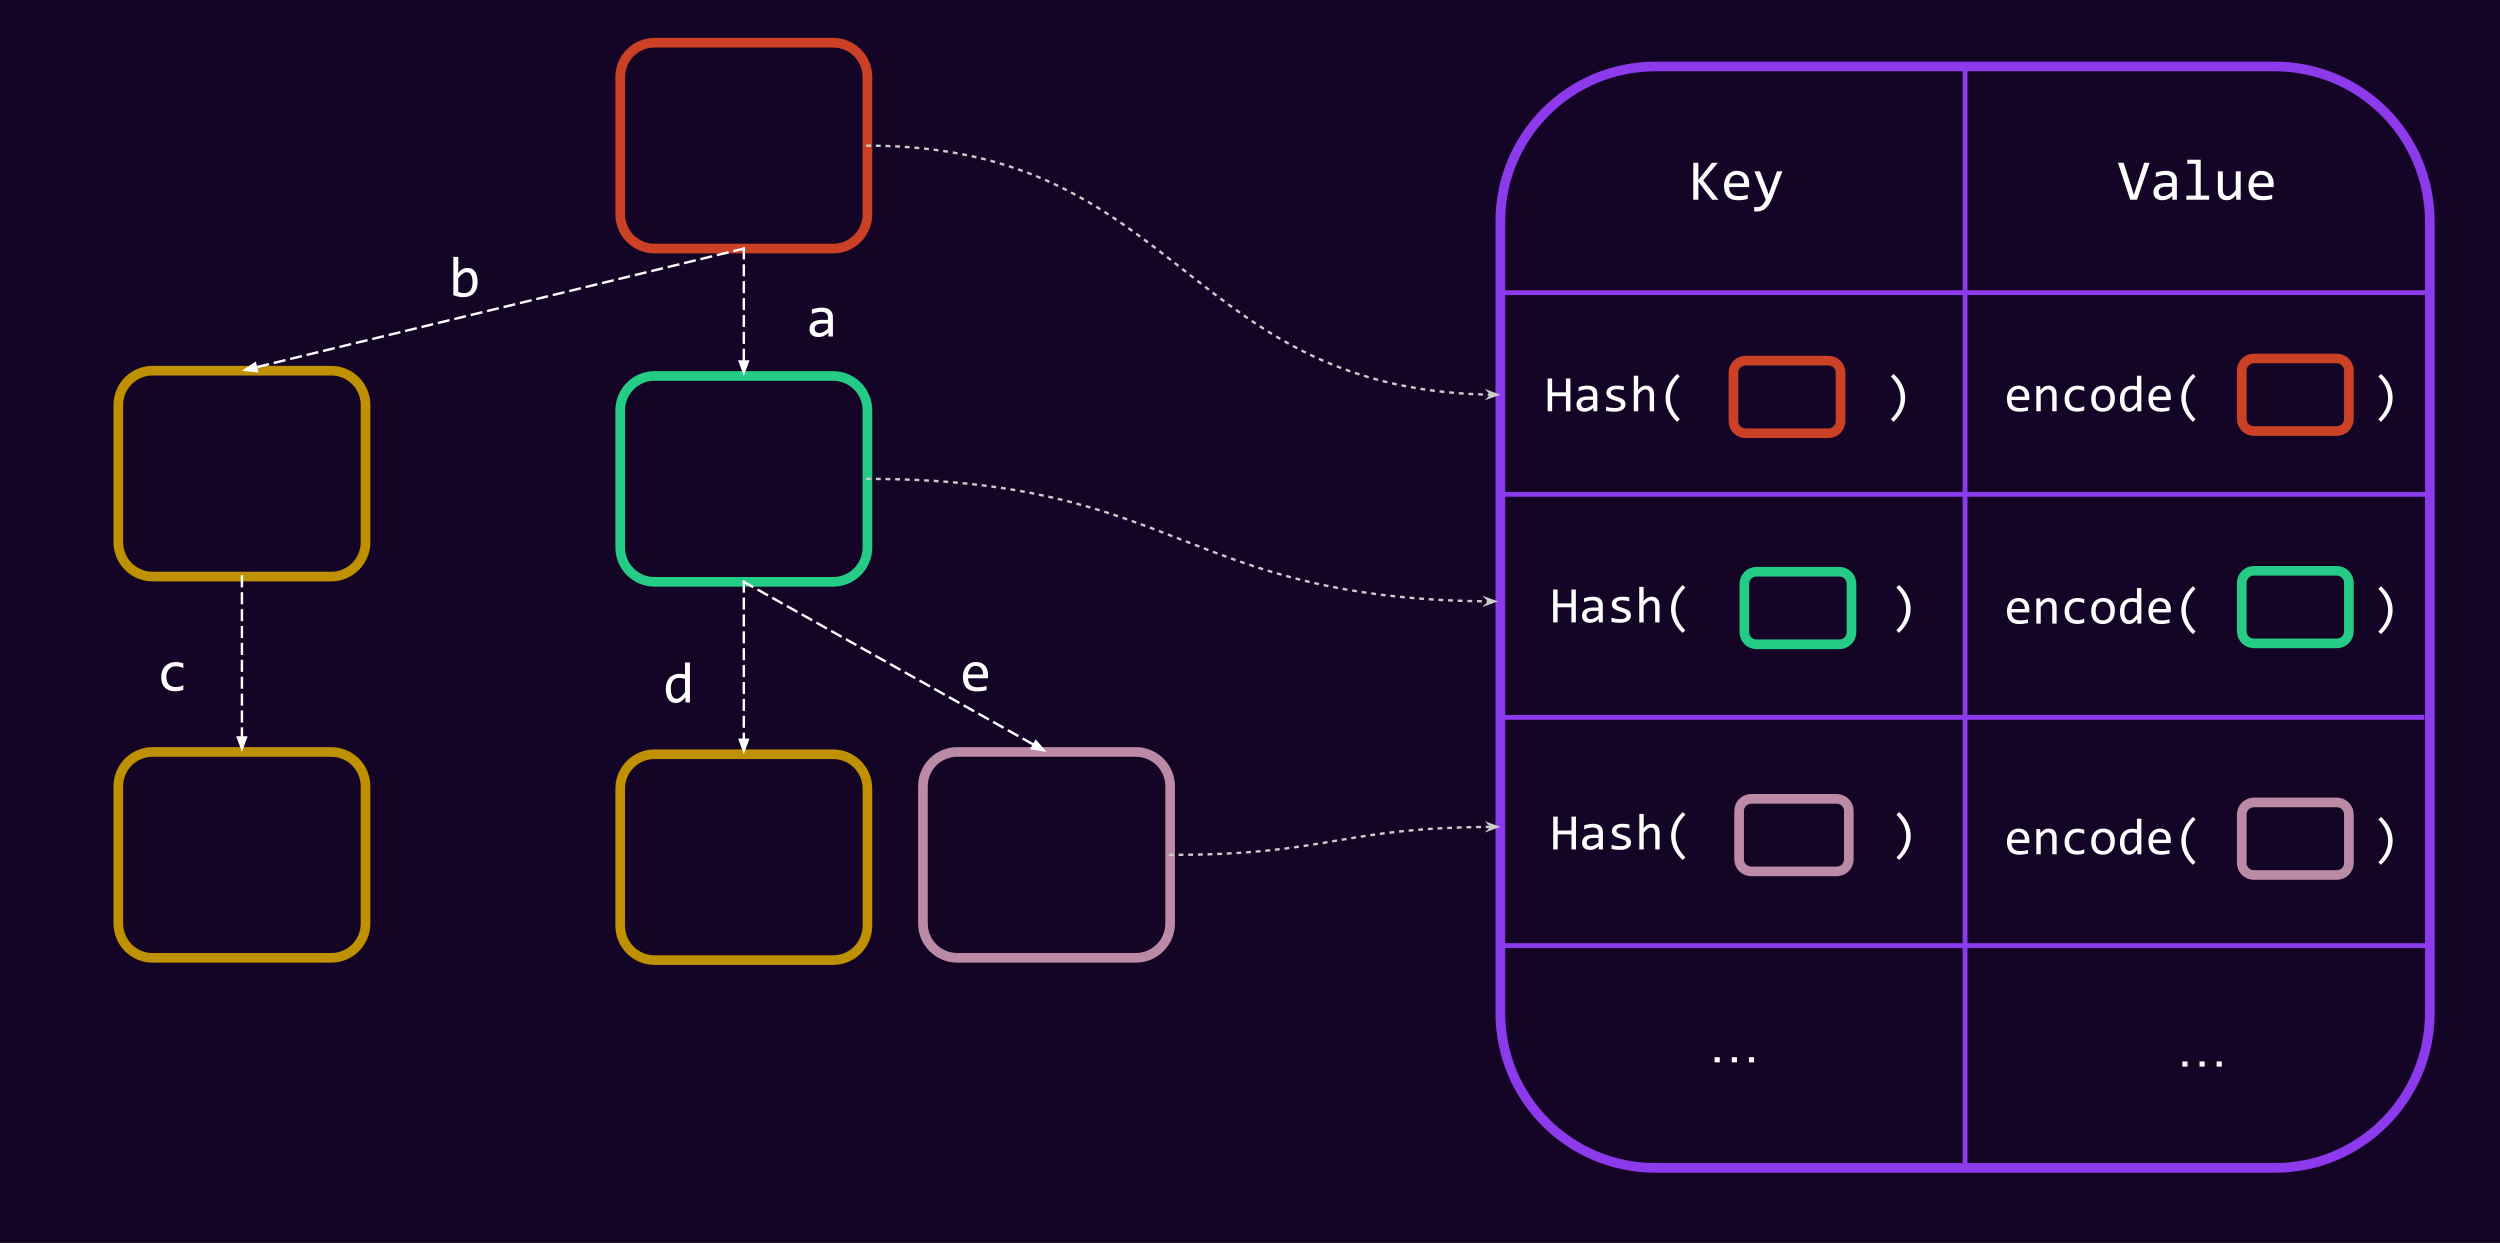 <svg version="1.1" viewBox="0.0 0.0 1036.108 515.066" fill="none" stroke="none" stroke-linecap="square" stroke-miterlimit="10" xmlns:xlink="http://www.w3.org/1999/xlink" xmlns="http://www.w3.org/2000/svg"><rect x="0.0" y="0.0" width="1036.108" height="515.066" fill="#333333" stroke="none"/><clipPath id="p.0"><path d="m0 0l1036.108 0l0 515.066l-1036.108 0l0 -515.066z" clip-rule="nonzero"/></clipPath><g clip-path="url(#p.0)"><path fill="#140526" d="m0 0l1036.108 0l0 515.066l-1036.108 0z" fill-rule="evenodd"/><path fill="#000000" fill-opacity="0.0" d="m621.808 91.75l0 0c0 -35.457 28.744 -64.201 64.201 -64.201l256.797 0l0 0c17.027 0 33.357 6.764 45.397 18.804c12.04 12.04 18.804 28.37 18.804 45.397l0 328.07c0 35.457 -28.744 64.201 -64.201 64.201l-256.797 0c-35.457 0 -64.201 -28.744 -64.201 -64.201z" fill-rule="evenodd"/><path stroke="#8d3aed" stroke-width="4.0" stroke-linejoin="round" stroke-linecap="butt" d="m621.808 91.75l0 0c0 -35.457 28.744 -64.201 64.201 -64.201l256.797 0l0 0c17.027 0 33.357 6.764 45.397 18.804c12.04 12.04 18.804 28.37 18.804 45.397l0 328.07c0 35.457 -28.744 64.201 -64.201 64.201l-256.797 0c-35.457 0 -64.201 -28.744 -64.201 -64.201z" fill-rule="evenodd"/><path fill="#000000" fill-opacity="0.0" d="m623.724 121.289l381.946 0" fill-rule="evenodd"/><path stroke="#8d3aed" stroke-width="2.0" stroke-linejoin="round" stroke-linecap="butt" d="m623.724 121.289l381.946 0" fill-rule="evenodd"/><path fill="#000000" fill-opacity="0.0" d="m623.724 204.871l381.946 0" fill-rule="evenodd"/><path stroke="#8d3aed" stroke-width="2.0" stroke-linejoin="round" stroke-linecap="butt" d="m623.724 204.871l381.946 0" fill-rule="evenodd"/><path fill="#000000" fill-opacity="0.0" d="m621.808 297.31l381.947 0" fill-rule="evenodd"/><path stroke="#8d3aed" stroke-width="2.0" stroke-linejoin="round" stroke-linecap="butt" d="m621.808 297.31l381.947 0" fill-rule="evenodd"/><path fill="#000000" fill-opacity="0.0" d="m623.724 391.911l381.946 0" fill-rule="evenodd"/><path stroke="#8d3aed" stroke-width="2.0" stroke-linejoin="round" stroke-linecap="butt" d="m623.724 391.911l381.946 0" fill-rule="evenodd"/><path fill="#000000" fill-opacity="0.0" d="m814.407 27.549l0 456.472" fill-rule="evenodd"/><path stroke="#8d3aed" stroke-width="2.0" stroke-linejoin="round" stroke-linecap="butt" d="m814.407 27.549l0 456.472" fill-rule="evenodd"/><path fill="#000000" fill-opacity="0.0" d="m625.06 50.73l189.347 0l0 48.472l-189.347 0z" fill-rule="evenodd"/><path fill="#ffffff" d="m712.206 82.77l-2.625 0l-5.719 -7.516l0 7.516l-2.094 0l0 -15.312l2.094 0l0 7.109l5.609 -7.109l2.469 0l-6.047 7.266l6.312 8.047zm12.742 -6.5q0 0.422 -0.016 0.719q0 0.297 -0.031 0.547l-8.266 0q0 1.812 1.0 2.781q1.016 0.969 2.922 0.969q0.516 0 1.031 -0.047q0.516 -0.047 0.984 -0.109q0.484 -0.078 0.922 -0.156q0.453 -0.094 0.828 -0.203l0 1.688q-0.844 0.234 -1.891 0.375q-1.047 0.156 -2.172 0.156q-1.516 0 -2.609 -0.406q-1.078 -0.422 -1.781 -1.203q-0.688 -0.781 -1.031 -1.906q-0.328 -1.141 -0.328 -2.562q0 -1.25 0.359 -2.344q0.359 -1.109 1.031 -1.953q0.688 -0.844 1.688 -1.328q1.0 -0.5 2.266 -0.5q1.234 0 2.172 0.391q0.953 0.391 1.594 1.109q0.656 0.703 0.984 1.719q0.344 1.0 0.344 2.266zm-2.125 -0.297q0.047 -0.781 -0.141 -1.438q-0.188 -0.656 -0.594 -1.125q-0.391 -0.469 -0.984 -0.719q-0.578 -0.266 -1.344 -0.266q-0.672 0 -1.219 0.266q-0.547 0.25 -0.953 0.719q-0.391 0.469 -0.641 1.125q-0.25 0.656 -0.312 1.438l6.188 0zm15.852 -4.969l-4.016 10.516q-0.609 1.609 -1.281 2.766q-0.656 1.172 -1.453 1.906q-0.781 0.75 -1.719 1.094q-0.938 0.359 -2.094 0.359q-0.297 0 -0.547 -0.016q-0.25 0 -0.547 -0.031l0 -1.844q0.266 0.031 0.562 0.062q0.312 0.031 0.656 0.031q0.562 0 1.047 -0.172q0.484 -0.156 0.906 -0.531q0.438 -0.375 0.828 -0.969q0.406 -0.578 0.781 -1.406l-4.688 -11.766l2.312 0l2.984 7.781l0.594 1.828l0.672 -1.875l2.766 -7.734l2.234 0z" fill-rule="nonzero"/><path fill="#000000" fill-opacity="0.0" d="m814.407 50.73l192.6 0l0 48.472l-192.6 0z" fill-rule="evenodd"/><path fill="#ffffff" d="m890.875 67.457l-5.203 15.312l-2.812 0l-5.094 -15.312l2.359 0l3.297 10.312l0.938 3.031l0.969 -3.031l3.312 -10.312l2.234 0zm9.477 15.312l-0.047 -1.578q-0.969 0.938 -1.953 1.375q-0.984 0.422 -2.078 0.422q-1.016 0 -1.734 -0.266q-0.703 -0.266 -1.172 -0.703q-0.453 -0.453 -0.672 -1.062q-0.219 -0.609 -0.219 -1.328q0 -1.766 1.312 -2.766q1.328 -1.016 3.906 -1.016l2.438 0l0 -1.031q0 -1.031 -0.672 -1.656q-0.672 -0.641 -2.047 -0.641q-0.984 0 -1.953 0.234q-0.969 0.219 -2.0 0.625l0 -1.844q0.391 -0.141 0.859 -0.266q0.469 -0.141 1.0 -0.234q0.531 -0.109 1.094 -0.172q0.578 -0.078 1.172 -0.078q1.062 0 1.922 0.234q0.859 0.234 1.438 0.719q0.594 0.484 0.906 1.219q0.328 0.719 0.328 1.703l0 8.109l-1.828 0zm-0.219 -5.359l-2.594 0q-0.766 0 -1.312 0.156q-0.547 0.156 -0.906 0.438q-0.344 0.281 -0.516 0.672q-0.172 0.391 -0.172 0.875q0 0.344 0.094 0.656q0.109 0.312 0.344 0.562q0.234 0.234 0.609 0.375q0.375 0.141 0.922 0.141q0.703 0 1.609 -0.422q0.906 -0.438 1.922 -1.359l0 -2.094zm9.867 -9.531l-3.484 0l0 -1.672l5.547 0l0 14.859l3.5 0l0 1.703l-9.438 0l0 -1.703l3.875 0l0 -13.188zm18.633 14.891l-1.828 0l-0.062 -1.906q-0.531 0.609 -1.016 1.016q-0.469 0.406 -0.938 0.656q-0.469 0.25 -0.938 0.344q-0.469 0.109 -1.0 0.109q-1.812 0 -2.75 -1.062q-0.922 -1.078 -0.922 -3.234l0 -7.688l2.047 0l0 7.516q0 2.719 2.031 2.719q0.375 0 0.734 -0.109q0.359 -0.125 0.75 -0.391q0.391 -0.281 0.844 -0.75q0.453 -0.469 1.016 -1.188l0 -7.797l2.031 0l0 11.766zm13.68 -6.5q0 0.422 -0.016 0.719q0 0.297 -0.031 0.547l-8.266 0q0 1.812 1.0 2.781q1.016 0.969 2.922 0.969q0.516 0 1.031 -0.047q0.516 -0.047 0.984 -0.109q0.484 -0.078 0.922 -0.156q0.453 -0.094 0.828 -0.203l0 1.688q-0.844 0.234 -1.891 0.375q-1.047 0.156 -2.172 0.156q-1.516 0 -2.609 -0.406q-1.078 -0.422 -1.781 -1.203q-0.688 -0.781 -1.031 -1.906q-0.328 -1.141 -0.328 -2.562q0 -1.25 0.359 -2.344q0.359 -1.109 1.031 -1.953q0.688 -0.844 1.688 -1.328q1.0 -0.5 2.266 -0.5q1.234 0 2.172 0.391q0.953 0.391 1.594 1.109q0.656 0.703 0.984 1.719q0.344 1.0 0.344 2.266zm-2.125 -0.297q0.047 -0.781 -0.141 -1.438q-0.188 -0.656 -0.594 -1.125q-0.391 -0.469 -0.984 -0.719q-0.578 -0.266 -1.344 -0.266q-0.672 0 -1.219 0.266q-0.547 0.25 -0.953 0.719q-0.391 0.469 -0.641 1.125q-0.25 0.656 -0.312 1.438l6.188 0z" fill-rule="nonzero"/><path fill="#000000" fill-opacity="0.0" d="m625.06 226.856l189.347 0l0 54.929l-189.347 0z" fill-rule="evenodd"/><path fill="#000000" fill-opacity="0.0" d="m49.035 167.844l0 0c0 -7.854 6.367 -14.221 14.221 -14.221l74.015 0c3.772 0 7.389 1.498 10.056 4.165c2.667 2.667 4.165 6.284 4.165 10.056l0 56.881c0 7.854 -6.367 14.221 -14.221 14.221l-74.015 0c-7.854 0 -14.221 -6.367 -14.221 -14.221z" fill-rule="evenodd"/><path stroke="#bf9000" stroke-width="4.0" stroke-linejoin="round" stroke-linecap="butt" d="m49.035 167.844l0 0c0 -7.854 6.367 -14.221 14.221 -14.221l74.015 0c3.772 0 7.389 1.498 10.056 4.165c2.667 2.667 4.165 6.284 4.165 10.056l0 56.881c0 7.854 -6.367 14.221 -14.221 14.221l-74.015 0c-7.854 0 -14.221 -6.367 -14.221 -14.221z" fill-rule="evenodd"/><path fill="#000000" fill-opacity="0.0" d="m257.044 170.037l0 0c0 -7.854 6.367 -14.221 14.221 -14.221l74.015 0c3.772 0 7.389 1.498 10.056 4.165c2.667 2.667 4.165 6.284 4.165 10.056l0 56.881c0 7.854 -6.367 14.221 -14.221 14.221l-74.015 0c-7.854 0 -14.221 -6.367 -14.221 -14.221z" fill-rule="evenodd"/><path stroke="#24cc85" stroke-width="4.0" stroke-linejoin="round" stroke-linecap="butt" d="m257.044 170.037l0 0c0 -7.854 6.367 -14.221 14.221 -14.221l74.015 0c3.772 0 7.389 1.498 10.056 4.165c2.667 2.667 4.165 6.284 4.165 10.056l0 56.881c0 7.854 -6.367 14.221 -14.221 14.221l-74.015 0c-7.854 0 -14.221 -6.367 -14.221 -14.221z" fill-rule="evenodd"/><path fill="#000000" fill-opacity="0.0" d="m257.045 31.922l0 0c0 -7.854 6.367 -14.221 14.221 -14.221l74.015 0c3.772 0 7.389 1.498 10.056 4.165c2.667 2.667 4.165 6.284 4.165 10.056l0 56.881c0 7.854 -6.367 14.221 -14.221 14.221l-74.015 0c-7.854 0 -14.221 -6.367 -14.221 -14.221z" fill-rule="evenodd"/><path stroke="#cc4125" stroke-width="4.0" stroke-linejoin="round" stroke-linecap="butt" d="m257.045 31.922l0 0c0 -7.854 6.367 -14.221 14.221 -14.221l74.015 0c3.772 0 7.389 1.498 10.056 4.165c2.667 2.667 4.165 6.284 4.165 10.056l0 56.881c0 7.854 -6.367 14.221 -14.221 14.221l-74.015 0c-7.854 0 -14.221 -6.367 -14.221 -14.221z" fill-rule="evenodd"/><path fill="#000000" fill-opacity="0.0" d="m257.044 326.806l0 0c0 -7.854 6.367 -14.221 14.221 -14.221l74.015 0c3.772 0 7.389 1.498 10.056 4.165c2.667 2.667 4.165 6.284 4.165 10.056l0 56.881c0 7.854 -6.367 14.221 -14.221 14.221l-74.015 0c-7.854 0 -14.221 -6.367 -14.221 -14.221z" fill-rule="evenodd"/><path stroke="#bf9000" stroke-width="4.0" stroke-linejoin="round" stroke-linecap="butt" d="m257.044 326.806l0 0c0 -7.854 6.367 -14.221 14.221 -14.221l74.015 0c3.772 0 7.389 1.498 10.056 4.165c2.667 2.667 4.165 6.284 4.165 10.056l0 56.881c0 7.854 -6.367 14.221 -14.221 14.221l-74.015 0c-7.854 0 -14.221 -6.367 -14.221 -14.221z" fill-rule="evenodd"/><path fill="#000000" fill-opacity="0.0" d="m308.274 103.024l-208.0 50.614" fill-rule="evenodd"/><path stroke="#ffffff" stroke-width="1.0" stroke-linejoin="round" stroke-linecap="butt" stroke-dasharray="4.0,3.0" d="m308.274 103.024l-202.17 49.196" fill-rule="evenodd"/><path fill="#ffffff" stroke="#ffffff" stroke-width="1.0" stroke-linecap="butt" d="m105.713 150.614l-4.019 2.678l4.8 0.532z" fill-rule="evenodd"/><path fill="#000000" fill-opacity="0.0" d="m308.274 103.024l0 52.787" fill-rule="evenodd"/><path stroke="#ffffff" stroke-width="1.0" stroke-linejoin="round" stroke-linecap="butt" stroke-dasharray="4.0,3.0" d="m308.274 103.024l0 46.787" fill-rule="evenodd"/><path fill="#ffffff" stroke="#ffffff" stroke-width="1.0" stroke-linecap="butt" d="m306.622 149.811l1.652 4.538l1.652 -4.538z" fill-rule="evenodd"/><path fill="#000000" fill-opacity="0.0" d="m308.272 241.139l0 71.433" fill-rule="evenodd"/><path stroke="#ffffff" stroke-width="1.0" stroke-linejoin="round" stroke-linecap="butt" stroke-dasharray="4.0,3.0" d="m308.272 241.139l0 65.433" fill-rule="evenodd"/><path fill="#ffffff" stroke="#ffffff" stroke-width="1.0" stroke-linecap="butt" d="m306.62 306.572l1.652 4.538l1.652 -4.538z" fill-rule="evenodd"/><path fill="#000000" fill-opacity="0.0" d="m382.502 325.858l0 0c0 -7.854 6.367 -14.221 14.221 -14.221l74.015 0c3.772 0 7.389 1.498 10.056 4.165c2.667 2.667 4.165 6.284 4.165 10.056l0 56.881c0 7.854 -6.367 14.221 -14.221 14.221l-74.015 0c-7.854 0 -14.221 -6.367 -14.221 -14.221z" fill-rule="evenodd"/><path stroke="#bb8ba6" stroke-width="4.0" stroke-linejoin="round" stroke-linecap="butt" d="m382.502 325.858l0 0c0 -7.854 6.367 -14.221 14.221 -14.221l74.015 0c3.772 0 7.389 1.498 10.056 4.165c2.667 2.667 4.165 6.284 4.165 10.056l0 56.881c0 7.854 -6.367 14.221 -14.221 14.221l-74.015 0c-7.854 0 -14.221 -6.367 -14.221 -14.221z" fill-rule="evenodd"/><path fill="#000000" fill-opacity="0.0" d="m308.272 241.139l125.449 70.488" fill-rule="evenodd"/><path stroke="#ffffff" stroke-width="1.0" stroke-linejoin="round" stroke-linecap="butt" stroke-dasharray="4.0,3.0" d="m308.272 241.139l120.218 67.549" fill-rule="evenodd"/><path fill="#ffffff" stroke="#ffffff" stroke-width="1.0" stroke-linecap="butt" d="m427.681 310.128l4.765 0.783l-3.147 -3.663z" fill-rule="evenodd"/><path fill="#000000" fill-opacity="0.0" d="m121.045 90.977l143.118 0l0 48.472l-143.118 0z" fill-rule="evenodd"/><path fill="#ffffff" d="m197.944 116.923q0 1.469 -0.406 2.625q-0.406 1.141 -1.156 1.953q-0.734 0.797 -1.812 1.234q-1.062 0.422 -2.391 0.422q-1.047 0 -2.141 -0.203q-1.094 -0.203 -2.156 -0.625l0 -15.875l2.047 0l0 4.562l-0.094 2.172q0.875 -1.172 1.875 -1.656q1.0 -0.5 2.156 -0.5q1.0 0 1.766 0.422q0.766 0.422 1.281 1.203q0.516 0.766 0.766 1.844q0.266 1.078 0.266 2.422zm-2.094 0.094q0 -0.922 -0.141 -1.688q-0.125 -0.781 -0.422 -1.328q-0.297 -0.562 -0.75 -0.875q-0.453 -0.312 -1.094 -0.312q-0.375 0 -0.781 0.125q-0.391 0.125 -0.828 0.422q-0.422 0.281 -0.906 0.766q-0.469 0.469 -1.0 1.172l0 5.703q0.594 0.234 1.203 0.375q0.625 0.125 1.188 0.125q0.703 0 1.344 -0.219q0.641 -0.219 1.125 -0.734q0.484 -0.531 0.766 -1.391q0.297 -0.859 0.297 -2.141z" fill-rule="nonzero"/><path fill="#000000" fill-opacity="0.0" d="m298.548 107.446l83.937 0l0 48.472l-83.937 0z" fill-rule="evenodd"/><path fill="#ffffff" d="m343.357 139.486l-0.047 -1.578q-0.969 0.938 -1.953 1.375q-0.984 0.422 -2.078 0.422q-1.016 0 -1.734 -0.266q-0.703 -0.266 -1.172 -0.703q-0.453 -0.453 -0.672 -1.062q-0.219 -0.609 -0.219 -1.328q0 -1.766 1.312 -2.766q1.328 -1.016 3.906 -1.016l2.438 0l0 -1.031q0 -1.031 -0.672 -1.656q-0.672 -0.641 -2.047 -0.641q-0.984 0 -1.953 0.234q-0.969 0.219 -2.0 0.625l0 -1.844q0.391 -0.141 0.859 -0.266q0.469 -0.141 1.0 -0.234q0.531 -0.109 1.094 -0.172q0.578 -0.078 1.172 -0.078q1.062 0 1.922 0.234q0.859 0.234 1.438 0.719q0.594 0.484 0.906 1.219q0.328 0.719 0.328 1.703l0 8.109l-1.828 0zm-0.219 -5.359l-2.594 0q-0.766 0 -1.312 0.156q-0.547 0.156 -0.906 0.438q-0.344 0.281 -0.516 0.672q-0.172 0.391 -0.172 0.875q0 0.344 0.094 0.656q0.109 0.312 0.344 0.562q0.234 0.234 0.609 0.375q0.375 0.141 0.922 0.141q0.703 0 1.609 -0.422q0.906 -0.438 1.922 -1.359l0 -2.094z" fill-rule="nonzero"/><path fill="#000000" fill-opacity="0.0" d="m49.035 325.87l0 0c0 -7.854 6.367 -14.221 14.221 -14.221l74.015 0c3.772 0 7.389 1.498 10.056 4.165c2.667 2.667 4.165 6.284 4.165 10.056l0 56.881c0 7.854 -6.367 14.221 -14.221 14.221l-74.015 0c-7.854 0 -14.221 -6.367 -14.221 -14.221z" fill-rule="evenodd"/><path stroke="#bf9000" stroke-width="4.0" stroke-linejoin="round" stroke-linecap="butt" d="m49.035 325.87l0 0c0 -7.854 6.367 -14.221 14.221 -14.221l74.015 0c3.772 0 7.389 1.498 10.056 4.165c2.667 2.667 4.165 6.284 4.165 10.056l0 56.881c0 7.854 -6.367 14.221 -14.221 14.221l-74.015 0c-7.854 0 -14.221 -6.367 -14.221 -14.221z" fill-rule="evenodd"/><path fill="#000000" fill-opacity="0.0" d="m100.263 238.946l0 72.693" fill-rule="evenodd"/><path stroke="#ffffff" stroke-width="1.0" stroke-linejoin="round" stroke-linecap="butt" stroke-dasharray="4.0,3.0" d="m100.263 238.946l0 66.693" fill-rule="evenodd"/><path fill="#ffffff" stroke="#ffffff" stroke-width="1.0" stroke-linecap="butt" d="m98.611 305.639l1.652 4.538l1.652 -4.538z" fill-rule="evenodd"/><path fill="#000000" fill-opacity="0.0" d="m-2.9396327E-4 254.289l143.118 0l0 48.472l-143.118 0z" fill-rule="evenodd"/><path fill="#ffffff" d="m75.977 285.892q-0.797 0.312 -1.641 0.453q-0.828 0.156 -1.719 0.156q-2.797 0 -4.297 -1.516q-1.5 -1.516 -1.5 -4.422q0 -1.391 0.422 -2.531q0.438 -1.141 1.219 -1.938q0.797 -0.812 1.875 -1.25q1.094 -0.453 2.406 -0.453q0.922 0 1.719 0.141q0.797 0.125 1.516 0.422l0 1.938q-0.766 -0.391 -1.562 -0.578q-0.781 -0.188 -1.625 -0.188q-0.781 0 -1.484 0.312q-0.688 0.297 -1.219 0.859q-0.531 0.562 -0.844 1.375q-0.297 0.797 -0.297 1.812q0 2.141 1.031 3.203q1.047 1.062 2.891 1.062q0.828 0 1.609 -0.188q0.781 -0.188 1.5 -0.562l0 1.891z" fill-rule="nonzero"/><path fill="#000000" fill-opacity="0.0" d="m233.535 259.102l95.465 0l0 48.472l-95.465 0z" fill-rule="evenodd"/><path fill="#ffffff" d="m275.951 285.501q0 -1.5 0.406 -2.656q0.406 -1.172 1.156 -1.969q0.766 -0.812 1.828 -1.219q1.062 -0.422 2.359 -0.422q0.562 0 1.109 0.078q0.547 0.062 1.078 0.219l0 -4.953l2.047 0l0 16.562l-1.828 0l-0.078 -2.234q-0.844 1.25 -1.844 1.859q-1.0 0.594 -2.156 0.594q-1.016 0 -1.781 -0.422q-0.766 -0.438 -1.281 -1.203q-0.5 -0.766 -0.766 -1.844q-0.25 -1.078 -0.25 -2.391zm2.078 -0.125q0 2.125 0.625 3.188q0.641 1.047 1.781 1.047q0.781 0 1.641 -0.688q0.859 -0.703 1.812 -2.062l0 -5.453q-0.516 -0.234 -1.125 -0.359q-0.609 -0.125 -1.203 -0.125q-1.656 0 -2.594 1.078q-0.938 1.078 -0.938 3.375z" fill-rule="nonzero"/><path fill="#000000" fill-opacity="0.0" d="m350.276 254.283l108.031 0l0 48.472l-108.031 0z" fill-rule="evenodd"/><path fill="#ffffff" d="m409.507 279.823q0 0.422 -0.016 0.719q0 0.297 -0.031 0.547l-8.266 0q0 1.812 1.0 2.781q1.016 0.969 2.922 0.969q0.516 0 1.031 -0.047q0.516 -0.047 0.984 -0.109q0.484 -0.078 0.922 -0.156q0.453 -0.094 0.828 -0.203l0 1.688q-0.844 0.234 -1.891 0.375q-1.047 0.156 -2.172 0.156q-1.516 0 -2.609 -0.406q-1.078 -0.422 -1.781 -1.203q-0.688 -0.781 -1.031 -1.906q-0.328 -1.141 -0.328 -2.562q0 -1.25 0.359 -2.344q0.359 -1.109 1.031 -1.953q0.688 -0.844 1.688 -1.328q1.0 -0.5 2.266 -0.5q1.234 0 2.172 0.391q0.953 0.391 1.594 1.109q0.656 0.703 0.984 1.719q0.344 1.0 0.344 2.266zm-2.125 -0.297q0.047 -0.781 -0.141 -1.438q-0.188 -0.656 -0.594 -1.125q-0.391 -0.469 -0.984 -0.719q-0.578 -0.266 -1.344 -0.266q-0.672 0 -1.219 0.266q-0.547 0.25 -0.953 0.719q-0.391 0.469 -0.641 1.125q-0.25 0.656 -0.312 1.438l6.188 0z" fill-rule="nonzero"/><path fill="#000000" fill-opacity="0.0" d="m359.502 60.362c65.575 0 98.362 25.811 131.15 51.622c32.787 25.811 65.575 51.622 131.15 51.622" fill-rule="evenodd"/><path stroke="#cccccc" stroke-width="1.0" stroke-linejoin="round" stroke-linecap="butt" stroke-dasharray="1.0,3.0" d="m359.502 60.362c65.575 0 98.362 25.811 131.15 51.622c16.394 12.906 32.787 25.811 53.28 35.49c10.246 4.84 21.517 8.873 34.324 11.696c6.404 1.412 13.192 2.521 20.428 3.277c3.618 0.378 7.348 0.668 11.199 0.863c1.925 0.098 3.88 0.172 5.866 0.221c0.497 0.012 0.995 0.023 1.495 0.033l1.13 0.018" fill-rule="evenodd"/><path fill="#cccccc" stroke="#cccccc" stroke-width="1.0" stroke-linecap="butt" d="m618.374 163.582l-1.133 1.116l3.098 -1.102l-3.082 -1.147z" fill-rule="evenodd"/><path fill="#000000" fill-opacity="0.0" d="m359.501 198.477c65.331 0 97.996 12.693 130.661 25.386c32.665 12.693 65.331 25.386 130.661 25.386" fill-rule="evenodd"/><path stroke="#cccccc" stroke-width="1.0" stroke-linejoin="round" stroke-linecap="butt" stroke-dasharray="1.0,3.0" d="m359.501 198.477c65.331 0 97.996 12.693 130.661 25.386c16.333 6.346 32.665 12.693 53.081 17.453c10.208 2.38 21.437 4.363 34.197 5.751c6.38 0.694 13.143 1.24 20.352 1.611c3.605 0.186 7.321 0.328 11.157 0.425c1.918 0.048 3.866 0.084 5.845 0.109c0.495 0.006 0.991 0.011 1.49 0.016l1.113 0.009" fill-rule="evenodd"/><path fill="#cccccc" stroke="#cccccc" stroke-width="1.0" stroke-linecap="butt" d="m617.396 249.237l-1.129 1.121l3.094 -1.114l-3.086 -1.136z" fill-rule="evenodd"/><path fill="#000000" fill-opacity="0.0" d="m484.959 354.299c34.213 0 51.319 -2.906 68.425 -5.811c17.106 -2.906 34.213 -5.811 68.425 -5.811" fill-rule="evenodd"/><path stroke="#cccccc" stroke-width="1.0" stroke-linejoin="round" stroke-linecap="butt" stroke-dasharray="1.0,3.0" d="m484.959 354.299c34.213 0 51.319 -2.906 68.425 -5.811c8.553 -1.453 17.106 -2.906 27.798 -3.995c5.346 -0.545 11.226 -0.999 17.908 -1.317c3.341 -0.159 6.883 -0.284 10.658 -0.369c1.888 -0.043 3.834 -0.075 5.843 -0.097c0.502 -0.005 1.008 -0.01 1.518 -0.014l1.273 -0.009" fill-rule="evenodd"/><path fill="#cccccc" stroke="#cccccc" stroke-width="1.0" stroke-linecap="butt" d="m618.382 342.687l-1.121 1.128l3.086 -1.134l-3.093 -1.115z" fill-rule="evenodd"/><path fill="#000000" fill-opacity="0.0" d="m621.804 140.971l189.354 0l0 45.26l-189.354 0z" fill-rule="evenodd"/><path fill="#ffffff" d="m650.838 170.451l-1.844 0l0 -6.25l-5.719 0l0 6.25l-1.859 0l0 -13.609l1.859 0l0 5.75l5.719 0l0 -5.75l1.844 0l0 13.609zm9.539 0l-0.047 -1.406q-0.859 0.844 -1.734 1.219q-0.875 0.375 -1.844 0.375q-0.906 0 -1.547 -0.219q-0.625 -0.234 -1.047 -0.641q-0.406 -0.406 -0.594 -0.938q-0.188 -0.547 -0.188 -1.188q0 -1.562 1.172 -2.453q1.172 -0.891 3.453 -0.891l2.172 0l0 -0.922q0 -0.922 -0.594 -1.484q-0.594 -0.562 -1.812 -0.562q-0.891 0 -1.75 0.203q-0.859 0.203 -1.766 0.562l0 -1.641q0.344 -0.125 0.766 -0.234q0.422 -0.125 0.891 -0.219q0.469 -0.094 0.969 -0.141q0.516 -0.062 1.031 -0.062q0.953 0 1.703 0.203q0.766 0.203 1.297 0.641q0.531 0.422 0.812 1.078q0.281 0.641 0.281 1.516l0 7.203l-1.625 0zm-0.203 -4.766l-2.297 0q-0.688 0 -1.172 0.141q-0.484 0.141 -0.797 0.391q-0.312 0.25 -0.469 0.594q-0.156 0.344 -0.156 0.781q0 0.312 0.094 0.594q0.094 0.266 0.297 0.484q0.219 0.203 0.547 0.328q0.344 0.125 0.812 0.125q0.625 0 1.438 -0.375q0.812 -0.375 1.703 -1.203l0 -1.859zm13.492 1.906q0 0.562 -0.188 1.0q-0.188 0.438 -0.516 0.781q-0.328 0.328 -0.75 0.578q-0.422 0.234 -0.906 0.391q-0.484 0.156 -1.0 0.219q-0.516 0.078 -1.0 0.078q-1.062 0 -1.953 -0.094q-0.891 -0.094 -1.75 -0.297l0 -1.672q0.922 0.266 1.828 0.406q0.906 0.125 1.797 0.125q1.312 0 1.938 -0.344q0.625 -0.359 0.625 -1.016q0 -0.281 -0.109 -0.5q-0.094 -0.234 -0.359 -0.438q-0.25 -0.203 -0.797 -0.422q-0.547 -0.219 -1.5 -0.5q-0.703 -0.203 -1.312 -0.469q-0.594 -0.266 -1.031 -0.625q-0.438 -0.375 -0.688 -0.859q-0.25 -0.5 -0.25 -1.156q0 -0.438 0.203 -0.953q0.203 -0.531 0.688 -0.969q0.5 -0.453 1.328 -0.75q0.828 -0.297 2.078 -0.297q0.625 0 1.375 0.062q0.75 0.062 1.562 0.234l0 1.609q-0.859 -0.203 -1.625 -0.297q-0.766 -0.109 -1.328 -0.109q-0.672 0 -1.141 0.109q-0.469 0.109 -0.75 0.297q-0.281 0.172 -0.406 0.422q-0.125 0.234 -0.125 0.516q0 0.281 0.109 0.516q0.109 0.234 0.406 0.453q0.297 0.203 0.828 0.422q0.531 0.203 1.375 0.453q0.938 0.281 1.562 0.578q0.641 0.297 1.031 0.656q0.406 0.359 0.578 0.828q0.172 0.453 0.172 1.031zm11.851 2.859l-1.812 0l0 -6.672q0 -1.219 -0.453 -1.812q-0.453 -0.594 -1.297 -0.594q-0.375 0 -0.688 0.094q-0.312 0.094 -0.656 0.344q-0.344 0.25 -0.75 0.672q-0.406 0.406 -0.938 1.031l0 6.938l-1.812 0l0 -14.719l1.812 0l0 4.266l-0.062 1.641q0.422 -0.516 0.828 -0.859q0.422 -0.344 0.828 -0.562q0.406 -0.219 0.828 -0.312q0.438 -0.094 0.891 -0.094q1.562 0 2.422 0.953q0.859 0.953 0.859 2.859l0 6.828zm9.57 4.375q-4.797 -4.453 -4.797 -9.828q0 -1.266 0.25 -2.516q0.266 -1.266 0.828 -2.516q0.562 -1.266 1.5 -2.516q0.938 -1.266 2.266 -2.5l1.047 1.062q-4.031 3.984 -4.031 8.844q0 2.422 1.016 4.656q1.016 2.219 3.016 4.203l-1.094 1.109zm89.685 -19.875q4.812 4.438 4.812 9.891q0 1.125 -0.234 2.328q-0.234 1.203 -0.781 2.469q-0.547 1.266 -1.484 2.562q-0.938 1.312 -2.344 2.625l-1.062 -1.078q2.031 -2.0 3.031 -4.188q1.0 -2.188 1.0 -4.594q0 -4.953 -4.031 -8.906l1.094 -1.109z" fill-rule="nonzero"/><path fill="#000000" fill-opacity="0.0" d="m718.405 154.475l0 0c0 -2.769 2.245 -5.013 5.013 -5.013l34.383 0c1.33 0 2.605 0.528 3.545 1.468c0.94 0.94 1.468 2.215 1.468 3.545l0 20.052c0 2.769 -2.245 5.013 -5.013 5.013l-34.383 0c-2.769 0 -5.013 -2.244 -5.013 -5.013z" fill-rule="evenodd"/><path stroke="#cc4125" stroke-width="4.0" stroke-linejoin="round" stroke-linecap="butt" d="m718.405 154.475l0 0c0 -2.769 2.245 -5.013 5.013 -5.013l34.383 0c1.33 0 2.605 0.528 3.545 1.468c0.94 0.94 1.468 2.215 1.468 3.545l0 20.052c0 2.769 -2.245 5.013 -5.013 5.013l-34.383 0c-2.769 0 -5.013 -2.244 -5.013 -5.013z" fill-rule="evenodd"/><path fill="#000000" fill-opacity="0.0" d="m621.801 228.459l193.89 0l0 45.26l-193.89 0z" fill-rule="evenodd"/><path fill="#ffffff" d="m653.103 257.939l-1.844 0l0 -6.25l-5.719 0l0 6.25l-1.859 0l0 -13.609l1.859 0l0 5.75l5.719 0l0 -5.75l1.844 0l0 13.609zm9.539 0l-0.047 -1.406q-0.859 0.844 -1.734 1.219q-0.875 0.375 -1.844 0.375q-0.906 0 -1.547 -0.219q-0.625 -0.234 -1.047 -0.641q-0.406 -0.406 -0.594 -0.938q-0.188 -0.547 -0.188 -1.188q0 -1.562 1.172 -2.453q1.172 -0.891 3.453 -0.891l2.172 0l0 -0.922q0 -0.922 -0.594 -1.484q-0.594 -0.562 -1.812 -0.562q-0.891 0 -1.75 0.203q-0.859 0.203 -1.766 0.562l0 -1.641q0.344 -0.125 0.766 -0.234q0.422 -0.125 0.891 -0.219q0.469 -0.094 0.969 -0.141q0.516 -0.062 1.031 -0.062q0.953 0 1.703 0.203q0.766 0.203 1.297 0.641q0.531 0.422 0.812 1.078q0.281 0.641 0.281 1.516l0 7.203l-1.625 0zm-0.203 -4.766l-2.297 0q-0.688 0 -1.172 0.141q-0.484 0.141 -0.797 0.391q-0.312 0.25 -0.469 0.594q-0.156 0.344 -0.156 0.781q0 0.312 0.094 0.594q0.094 0.266 0.297 0.484q0.219 0.203 0.547 0.328q0.344 0.125 0.812 0.125q0.625 0 1.438 -0.375q0.812 -0.375 1.703 -1.203l0 -1.859zm13.492 1.906q0 0.562 -0.188 1q-0.188 0.438 -0.516 0.781q-0.328 0.328 -0.75 0.578q-0.422 0.234 -0.906 0.391q-0.484 0.156 -1.0 0.219q-0.516 0.078 -1.0 0.078q-1.062 0 -1.953 -0.094q-0.891 -0.094 -1.75 -0.297l0 -1.672q0.922 0.266 1.828 0.406q0.906 0.125 1.797 0.125q1.312 0 1.938 -0.344q0.625 -0.359 0.625 -1.016q0 -0.281 -0.109 -0.5q-0.094 -0.234 -0.359 -0.438q-0.25 -0.203 -0.797 -0.422q-0.547 -0.219 -1.5 -0.5q-0.703 -0.203 -1.312 -0.469q-0.594 -0.266 -1.031 -0.625q-0.438 -0.375 -0.688 -0.859q-0.25 -0.5 -0.25 -1.156q0 -0.438 0.203 -0.953q0.203 -0.531 0.688 -0.969q0.5 -0.453 1.328 -0.75q0.828 -0.297 2.078 -0.297q0.625 0 1.375 0.062q0.75 0.062 1.562 0.234l0 1.609q-0.859 -0.203 -1.625 -0.297q-0.766 -0.109 -1.328 -0.109q-0.672 0 -1.141 0.109q-0.469 0.109 -0.75 0.297q-0.281 0.172 -0.406 0.422q-0.125 0.234 -0.125 0.516q0 0.281 0.109 0.516q0.109 0.234 0.406 0.453q0.297 0.203 0.828 0.422q0.531 0.203 1.375 0.453q0.938 0.281 1.562 0.578q0.641 0.297 1.031 0.656q0.406 0.359 0.578 0.828q0.172 0.453 0.172 1.031zm11.851 2.859l-1.812 0l0 -6.672q0 -1.219 -0.453 -1.812q-0.453 -0.594 -1.297 -0.594q-0.375 0 -0.688 0.094q-0.312 0.094 -0.656 0.344q-0.344 0.25 -0.75 0.672q-0.406 0.406 -0.938 1.031l0 6.938l-1.812 0l0 -14.719l1.812 0l0 4.266l-0.062 1.641q0.422 -0.516 0.828 -0.859q0.422 -0.344 0.828 -0.562q0.406 -0.219 0.828 -0.312q0.438 -0.094 0.891 -0.094q1.562 0 2.422 0.953q0.859 0.953 0.859 2.859l0 6.828zm9.57 4.375q-4.797 -4.453 -4.797 -9.828q0 -1.266 0.25 -2.516q0.266 -1.266 0.828 -2.516q0.562 -1.266 1.5 -2.516q0.938 -1.266 2.266 -2.5l1.047 1.062q-4.031 3.984 -4.031 8.844q0 2.422 1.016 4.656q1.016 2.219 3.016 4.203l-1.094 1.109zm89.685 -19.875q4.812 4.438 4.812 9.891q0 1.125 -0.234 2.328q-0.234 1.203 -0.781 2.469q-0.547 1.266 -1.484 2.562q-0.938 1.312 -2.344 2.625l-1.062 -1.078q2.031 -2.0 3.031 -4.188q1.0 -2.188 1.0 -4.594q0 -4.953 -4.031 -8.906l1.094 -1.109z" fill-rule="nonzero"/><path fill="#000000" fill-opacity="0.0" d="m722.935 241.963l0 0c0 -2.769 2.245 -5.013 5.013 -5.013l34.383 0c1.33 0 2.605 0.528 3.545 1.468c0.94 0.94 1.468 2.215 1.468 3.545l0 20.052c0 2.769 -2.245 5.013 -5.013 5.013l-34.383 0c-2.769 0 -5.013 -2.245 -5.013 -5.013z" fill-rule="evenodd"/><path stroke="#24cc85" stroke-width="4.0" stroke-linejoin="round" stroke-linecap="butt" d="m722.935 241.963l0 0c0 -2.769 2.245 -5.013 5.013 -5.013l34.383 0c1.33 0 2.605 0.528 3.545 1.468c0.94 0.94 1.468 2.215 1.468 3.545l0 20.052c0 2.769 -2.245 5.013 -5.013 5.013l-34.383 0c-2.769 0 -5.013 -2.245 -5.013 -5.013z" fill-rule="evenodd"/><path fill="#000000" fill-opacity="0.0" d="m621.837 322.577l193.899 0l0 45.26l-193.899 0z" fill-rule="evenodd"/><path fill="#ffffff" d="m653.143 352.057l-1.844 0l0 -6.25l-5.719 0l0 6.25l-1.859 0l0 -13.609l1.859 0l0 5.75l5.719 0l0 -5.75l1.844 0l0 13.609zm9.539 0l-0.047 -1.406q-0.859 0.844 -1.734 1.219q-0.875 0.375 -1.844 0.375q-0.906 0 -1.547 -0.219q-0.625 -0.234 -1.047 -0.641q-0.406 -0.406 -0.594 -0.938q-0.188 -0.547 -0.188 -1.188q0 -1.562 1.172 -2.453q1.172 -0.891 3.453 -0.891l2.172 0l0 -0.922q0 -0.922 -0.594 -1.484q-0.594 -0.562 -1.812 -0.562q-0.891 0 -1.75 0.203q-0.859 0.203 -1.766 0.562l0 -1.641q0.344 -0.125 0.766 -0.234q0.422 -0.125 0.891 -0.219q0.469 -0.094 0.969 -0.141q0.516 -0.062 1.031 -0.062q0.953 0 1.703 0.203q0.766 0.203 1.297 0.641q0.531 0.422 0.812 1.078q0.281 0.641 0.281 1.516l0 7.203l-1.625 0zm-0.203 -4.766l-2.297 0q-0.688 0 -1.172 0.141q-0.484 0.141 -0.797 0.391q-0.312 0.25 -0.469 0.594q-0.156 0.344 -0.156 0.781q0 0.312 0.094 0.594q0.094 0.266 0.297 0.484q0.219 0.203 0.547 0.328q0.344 0.125 0.812 0.125q0.625 0 1.438 -0.375q0.812 -0.375 1.703 -1.203l0 -1.859zm13.492 1.906q0 0.562 -0.188 1.0q-0.188 0.438 -0.516 0.781q-0.328 0.328 -0.75 0.578q-0.422 0.234 -0.906 0.391q-0.484 0.156 -1.0 0.219q-0.516 0.078 -1.0 0.078q-1.062 0 -1.953 -0.094q-0.891 -0.094 -1.75 -0.297l0 -1.672q0.922 0.266 1.828 0.406q0.906 0.125 1.797 0.125q1.312 0 1.938 -0.344q0.625 -0.359 0.625 -1.016q0 -0.281 -0.109 -0.5q-0.094 -0.234 -0.359 -0.438q-0.25 -0.203 -0.797 -0.422q-0.547 -0.219 -1.5 -0.5q-0.703 -0.203 -1.312 -0.469q-0.594 -0.266 -1.031 -0.625q-0.438 -0.375 -0.688 -0.859q-0.25 -0.5 -0.25 -1.156q0 -0.438 0.203 -0.953q0.203 -0.531 0.688 -0.969q0.5 -0.453 1.328 -0.75q0.828 -0.297 2.078 -0.297q0.625 0 1.375 0.062q0.75 0.062 1.562 0.234l0 1.609q-0.859 -0.203 -1.625 -0.297q-0.766 -0.109 -1.328 -0.109q-0.672 0 -1.141 0.109q-0.469 0.109 -0.75 0.297q-0.281 0.172 -0.406 0.422q-0.125 0.234 -0.125 0.516q0 0.281 0.109 0.516q0.109 0.234 0.406 0.453q0.297 0.203 0.828 0.422q0.531 0.203 1.375 0.453q0.938 0.281 1.562 0.578q0.641 0.297 1.031 0.656q0.406 0.359 0.578 0.828q0.172 0.453 0.172 1.031zm11.851 2.859l-1.812 0l0 -6.672q0 -1.219 -0.453 -1.812q-0.453 -0.594 -1.297 -0.594q-0.375 0 -0.688 0.094q-0.312 0.094 -0.656 0.344q-0.344 0.25 -0.75 0.672q-0.406 0.406 -0.938 1.031l0 6.938l-1.812 0l0 -14.719l1.812 0l0 4.266l-0.062 1.641q0.422 -0.516 0.828 -0.859q0.422 -0.344 0.828 -0.562q0.406 -0.219 0.828 -0.312q0.438 -0.094 0.891 -0.094q1.562 0 2.422 0.953q0.859 0.953 0.859 2.859l0 6.828zm9.57 4.375q-4.797 -4.453 -4.797 -9.828q0 -1.266 0.25 -2.516q0.266 -1.266 0.828 -2.516q0.562 -1.266 1.5 -2.516q0.938 -1.266 2.266 -2.5l1.047 1.062q-4.031 3.984 -4.031 8.844q0 2.422 1.016 4.656q1.016 2.219 3.016 4.203l-1.094 1.109zm89.685 -19.875q4.812 4.438 4.812 9.891q0 1.125 -0.234 2.328q-0.234 1.203 -0.781 2.469q-0.547 1.266 -1.484 2.562q-0.938 1.312 -2.344 2.625l-1.062 -1.078q2.031 -2.0 3.031 -4.188q1.0 -2.188 1.0 -4.594q0 -4.953 -4.031 -8.906l1.094 -1.109z" fill-rule="nonzero"/><path fill="#000000" fill-opacity="0.0" d="m720.756 336.081l0 0c0 -2.769 2.245 -5.013 5.013 -5.013l35.449 0c1.33 0 2.605 0.528 3.545 1.468c0.94 0.94 1.468 2.215 1.468 3.545l0 20.052c0 2.769 -2.244 5.013 -5.013 5.013l-35.449 0c-2.769 0 -5.013 -2.245 -5.013 -5.013z" fill-rule="evenodd"/><path stroke="#bb8ba6" stroke-width="4.0" stroke-linejoin="round" stroke-linecap="butt" d="m720.756 336.081l0 0c0 -2.769 2.245 -5.013 5.013 -5.013l35.449 0c1.33 0 2.605 0.528 3.545 1.468c0.94 0.94 1.468 2.215 1.468 3.545l0 20.052c0 2.769 -2.244 5.013 -5.013 5.013l-35.449 0c-2.769 0 -5.013 -2.245 -5.013 -5.013z" fill-rule="evenodd"/><path fill="#000000" fill-opacity="0.0" d="m815.69 140.971l193.89 0l0 45.26l-193.89 0z" fill-rule="evenodd"/><path fill="#ffffff" d="m841.051 164.67q0 0.391 -0.016 0.656q0 0.25 -0.031 0.484l-7.344 0q0 1.594 0.891 2.453q0.906 0.859 2.594 0.859q0.453 0 0.906 -0.031q0.469 -0.031 0.891 -0.094q0.438 -0.062 0.828 -0.141q0.391 -0.078 0.719 -0.172l0 1.484q-0.734 0.203 -1.672 0.328q-0.938 0.141 -1.938 0.141q-1.344 0 -2.312 -0.359q-0.969 -0.375 -1.594 -1.062q-0.609 -0.688 -0.906 -1.688q-0.297 -1.016 -0.297 -2.281q0 -1.109 0.312 -2.094q0.328 -0.984 0.938 -1.719q0.609 -0.75 1.484 -1.188q0.891 -0.438 2.016 -0.438q1.094 0 1.938 0.344q0.844 0.344 1.422 0.969q0.578 0.625 0.875 1.531q0.297 0.906 0.297 2.016zm-1.891 -0.266q0.031 -0.688 -0.141 -1.266q-0.156 -0.578 -0.516 -1.0q-0.344 -0.422 -0.859 -0.656q-0.516 -0.234 -1.203 -0.234q-0.594 0 -1.094 0.234q-0.484 0.234 -0.844 0.656q-0.344 0.406 -0.562 1.0q-0.219 0.578 -0.281 1.266l5.5 0zm4.789 -4.406l1.609 0l0.078 1.688q0.453 -0.547 0.875 -0.906q0.438 -0.359 0.844 -0.578q0.406 -0.219 0.828 -0.297q0.438 -0.094 0.891 -0.094q1.625 0 2.453 0.953q0.828 0.953 0.828 2.859l0 6.828l-1.812 0l0 -6.672q0 -1.234 -0.469 -1.812q-0.453 -0.594 -1.359 -0.594q-0.328 0 -0.656 0.094q-0.312 0.094 -0.656 0.344q-0.344 0.25 -0.75 0.672q-0.391 0.406 -0.891 1.031l0 6.938l-1.812 0l0 -10.453zm19.851 10.062q-0.719 0.281 -1.469 0.406q-0.734 0.125 -1.531 0.125q-2.469 0 -3.812 -1.344q-1.344 -1.344 -1.344 -3.922q0 -1.234 0.391 -2.25q0.391 -1.016 1.078 -1.734q0.703 -0.719 1.672 -1.109q0.969 -0.391 2.141 -0.391q0.812 0 1.516 0.125q0.703 0.109 1.359 0.375l0 1.719q-0.688 -0.344 -1.391 -0.5q-0.703 -0.172 -1.453 -0.172q-0.688 0 -1.312 0.266q-0.625 0.266 -1.094 0.766q-0.469 0.5 -0.734 1.219q-0.266 0.719 -0.266 1.625q0 1.891 0.922 2.844q0.922 0.938 2.547 0.938q0.75 0 1.438 -0.156q0.688 -0.172 1.344 -0.516l0 1.688zm12.695 -4.922q0 1.219 -0.344 2.234q-0.344 1.016 -0.984 1.75q-0.641 0.719 -1.578 1.125q-0.922 0.391 -2.094 0.391q-1.125 0 -2.016 -0.344q-0.891 -0.359 -1.516 -1.031q-0.625 -0.672 -0.953 -1.672q-0.328 -1.0 -0.328 -2.312q0 -1.219 0.344 -2.219q0.344 -1.0 0.984 -1.719q0.656 -0.734 1.578 -1.125q0.938 -0.406 2.109 -0.406q1.125 0 2.016 0.344q0.891 0.344 1.5 1.016q0.625 0.672 0.953 1.672q0.328 1.0 0.328 2.297zm-1.844 0.078q0 -0.969 -0.219 -1.688q-0.219 -0.719 -0.609 -1.203q-0.391 -0.484 -0.969 -0.734q-0.562 -0.25 -1.266 -0.25q-0.812 0 -1.391 0.328q-0.578 0.312 -0.953 0.844q-0.359 0.531 -0.531 1.234q-0.172 0.703 -0.172 1.469q0 0.969 0.203 1.703q0.219 0.734 0.609 1.219q0.406 0.484 0.969 0.734q0.562 0.234 1.266 0.234q0.812 0 1.391 -0.312q0.578 -0.328 0.953 -0.859q0.375 -0.531 0.547 -1.234q0.172 -0.703 0.172 -1.484zm3.945 0.219q0 -1.328 0.359 -2.359q0.359 -1.047 1.031 -1.75q0.672 -0.719 1.609 -1.078q0.953 -0.375 2.109 -0.375q0.5 0 0.984 0.062q0.484 0.062 0.953 0.188l0 -4.391l1.828 0l0 14.719l-1.625 0l-0.062 -1.984q-0.766 1.109 -1.656 1.641q-0.875 0.531 -1.906 0.531q-0.906 0 -1.594 -0.375q-0.672 -0.375 -1.125 -1.047q-0.453 -0.688 -0.688 -1.641q-0.219 -0.969 -0.219 -2.141zm1.844 -0.109q0 1.891 0.562 2.828q0.562 0.938 1.578 0.938q0.688 0 1.453 -0.609q0.766 -0.625 1.609 -1.828l0 -4.859q-0.453 -0.203 -1.0 -0.312q-0.531 -0.109 -1.062 -0.109q-1.484 0 -2.312 0.953q-0.828 0.953 -0.828 3.0zm19.242 -0.656q0 0.391 -0.016 0.656q0 0.25 -0.031 0.484l-7.344 0q0 1.594 0.891 2.453q0.906 0.859 2.594 0.859q0.453 0 0.906 -0.031q0.469 -0.031 0.891 -0.094q0.438 -0.062 0.828 -0.141q0.391 -0.078 0.719 -0.172l0 1.484q-0.734 0.203 -1.672 0.328q-0.938 0.141 -1.938 0.141q-1.344 0 -2.312 -0.359q-0.969 -0.375 -1.594 -1.062q-0.609 -0.688 -0.906 -1.688q-0.297 -1.016 -0.297 -2.281q0 -1.109 0.312 -2.094q0.328 -0.984 0.938 -1.719q0.609 -0.75 1.484 -1.188q0.891 -0.438 2.016 -0.438q1.094 0 1.938 0.344q0.844 0.344 1.422 0.969q0.578 0.625 0.875 1.531q0.297 0.906 0.297 2.016zm-1.891 -0.266q0.031 -0.688 -0.141 -1.266q-0.156 -0.578 -0.516 -1.0q-0.344 -0.422 -0.859 -0.656q-0.516 -0.234 -1.203 -0.234q-0.594 0 -1.094 0.234q-0.484 0.234 -0.844 0.656q-0.344 0.406 -0.562 1.0q-0.219 0.578 -0.281 1.266l5.5 0zm11.039 10.422q-4.797 -4.453 -4.797 -9.828q0 -1.266 0.25 -2.516q0.266 -1.266 0.828 -2.516q0.562 -1.266 1.5 -2.516q0.938 -1.266 2.266 -2.5l1.047 1.062q-4.031 3.984 -4.031 8.844q0 2.422 1.016 4.656q1.016 2.219 3.016 4.203l-1.094 1.109zm77.959 -19.875q4.812 4.438 4.812 9.891q0 1.125 -0.234 2.328q-0.234 1.203 -0.781 2.469q-0.547 1.266 -1.484 2.562q-0.938 1.312 -2.344 2.625l-1.062 -1.078q2.031 -2.0 3.031 -4.188q1.0 -2.188 1.0 -4.594q0 -4.953 -4.031 -8.906l1.094 -1.109z" fill-rule="nonzero"/><path fill="#000000" fill-opacity="0.0" d="m929.077 153.575l0 0c0 -2.769 2.245 -5.013 5.013 -5.013l34.383 0c1.33 0 2.605 0.528 3.545 1.468c0.94 0.94 1.468 2.215 1.468 3.545l0 20.052c0 2.769 -2.245 5.013 -5.013 5.013l-34.383 0c-2.769 0 -5.013 -2.244 -5.013 -5.013z" fill-rule="evenodd"/><path stroke="#cc4125" stroke-width="4.0" stroke-linejoin="round" stroke-linecap="butt" d="m929.077 153.575l0 0c0 -2.769 2.245 -5.013 5.013 -5.013l34.383 0c1.33 0 2.605 0.528 3.545 1.468c0.94 0.94 1.468 2.215 1.468 3.545l0 20.052c0 2.769 -2.245 5.013 -5.013 5.013l-34.383 0c-2.769 0 -5.013 -2.244 -5.013 -5.013z" fill-rule="evenodd"/><path fill="#000000" fill-opacity="0.0" d="m815.69 228.971l193.89 0l0 45.26l-193.89 0z" fill-rule="evenodd"/><path fill="#ffffff" d="m841.051 252.67q0 0.391 -0.016 0.656q0 0.25 -0.031 0.484l-7.344 0q0 1.594 0.891 2.453q0.906 0.859 2.594 0.859q0.453 0 0.906 -0.031q0.469 -0.031 0.891 -0.094q0.438 -0.062 0.828 -0.141q0.391 -0.078 0.719 -0.172l0 1.484q-0.734 0.203 -1.672 0.328q-0.938 0.141 -1.938 0.141q-1.344 0 -2.312 -0.359q-0.969 -0.375 -1.594 -1.062q-0.609 -0.688 -0.906 -1.688q-0.297 -1.016 -0.297 -2.281q0 -1.109 0.312 -2.094q0.328 -0.984 0.938 -1.719q0.609 -0.75 1.484 -1.188q0.891 -0.438 2.016 -0.438q1.094 0 1.938 0.344q0.844 0.344 1.422 0.969q0.578 0.625 0.875 1.531q0.297 0.906 0.297 2.016zm-1.891 -0.266q0.031 -0.688 -0.141 -1.266q-0.156 -0.578 -0.516 -1.0q-0.344 -0.422 -0.859 -0.656q-0.516 -0.234 -1.203 -0.234q-0.594 0 -1.094 0.234q-0.484 0.234 -0.844 0.656q-0.344 0.406 -0.562 1.0q-0.219 0.578 -0.281 1.266l5.5 0zm4.789 -4.406l1.609 0l0.078 1.688q0.453 -0.547 0.875 -0.906q0.438 -0.359 0.844 -0.578q0.406 -0.219 0.828 -0.297q0.438 -0.094 0.891 -0.094q1.625 0 2.453 0.953q0.828 0.953 0.828 2.859l0 6.828l-1.812 0l0 -6.672q0 -1.234 -0.469 -1.812q-0.453 -0.594 -1.359 -0.594q-0.328 0 -0.656 0.094q-0.312 0.094 -0.656 0.344q-0.344 0.25 -0.75 0.672q-0.391 0.406 -0.891 1.031l0 6.938l-1.812 0l0 -10.453zm19.851 10.063q-0.719 0.281 -1.469 0.406q-0.734 0.125 -1.531 0.125q-2.469 0 -3.812 -1.344q-1.344 -1.344 -1.344 -3.922q0 -1.234 0.391 -2.25q0.391 -1.016 1.078 -1.734q0.703 -0.719 1.672 -1.109q0.969 -0.391 2.141 -0.391q0.812 0 1.516 0.125q0.703 0.109 1.359 0.375l0 1.719q-0.688 -0.344 -1.391 -0.5q-0.703 -0.172 -1.453 -0.172q-0.688 0 -1.312 0.266q-0.625 0.266 -1.094 0.766q-0.469 0.5 -0.734 1.219q-0.266 0.719 -0.266 1.625q0 1.891 0.922 2.844q0.922 0.938 2.547 0.938q0.75 0 1.438 -0.156q0.688 -0.172 1.344 -0.516l0 1.688zm12.695 -4.922q0 1.219 -0.344 2.234q-0.344 1.016 -0.984 1.75q-0.641 0.719 -1.578 1.125q-0.922 0.391 -2.094 0.391q-1.125 0 -2.016 -0.344q-0.891 -0.359 -1.516 -1.031q-0.625 -0.672 -0.953 -1.672q-0.328 -1.0 -0.328 -2.312q0 -1.219 0.344 -2.219q0.344 -1.0 0.984 -1.719q0.656 -0.734 1.578 -1.125q0.938 -0.406 2.109 -0.406q1.125 0 2.016 0.344q0.891 0.344 1.5 1.016q0.625 0.672 0.953 1.672q0.328 1.0 0.328 2.297zm-1.844 0.078q0 -0.969 -0.219 -1.688q-0.219 -0.719 -0.609 -1.203q-0.391 -0.484 -0.969 -0.734q-0.562 -0.25 -1.266 -0.25q-0.812 0 -1.391 0.328q-0.578 0.312 -0.953 0.844q-0.359 0.531 -0.531 1.234q-0.172 0.703 -0.172 1.469q0 0.969 0.203 1.703q0.219 0.734 0.609 1.219q0.406 0.484 0.969 0.734q0.562 0.234 1.266 0.234q0.812 0 1.391 -0.312q0.578 -0.328 0.953 -0.859q0.375 -0.531 0.547 -1.234q0.172 -0.703 0.172 -1.484zm3.945 0.219q0 -1.328 0.359 -2.359q0.359 -1.047 1.031 -1.75q0.672 -0.719 1.609 -1.078q0.953 -0.375 2.109 -0.375q0.5 0 0.984 0.062q0.484 0.062 0.953 0.188l0 -4.391l1.828 0l0 14.719l-1.625 0l-0.062 -1.984q-0.766 1.109 -1.656 1.641q-0.875 0.531 -1.906 0.531q-0.906 0 -1.594 -0.375q-0.672 -0.375 -1.125 -1.047q-0.453 -0.688 -0.688 -1.641q-0.219 -0.969 -0.219 -2.141zm1.844 -0.109q0 1.891 0.562 2.828q0.562 0.938 1.578 0.938q0.688 0 1.453 -0.609q0.766 -0.625 1.609 -1.828l0 -4.859q-0.453 -0.203 -1.0 -0.312q-0.531 -0.109 -1.062 -0.109q-1.484 0 -2.312 0.953q-0.828 0.953 -0.828 3.0zm19.242 -0.656q0 0.391 -0.016 0.656q0 0.25 -0.031 0.484l-7.344 0q0 1.594 0.891 2.453q0.906 0.859 2.594 0.859q0.453 0 0.906 -0.031q0.469 -0.031 0.891 -0.094q0.438 -0.062 0.828 -0.141q0.391 -0.078 0.719 -0.172l0 1.484q-0.734 0.203 -1.672 0.328q-0.938 0.141 -1.938 0.141q-1.344 0 -2.312 -0.359q-0.969 -0.375 -1.594 -1.062q-0.609 -0.688 -0.906 -1.688q-0.297 -1.016 -0.297 -2.281q0 -1.109 0.312 -2.094q0.328 -0.984 0.938 -1.719q0.609 -0.75 1.484 -1.188q0.891 -0.438 2.016 -0.438q1.094 0 1.938 0.344q0.844 0.344 1.422 0.969q0.578 0.625 0.875 1.531q0.297 0.906 0.297 2.016zm-1.891 -0.266q0.031 -0.688 -0.141 -1.266q-0.156 -0.578 -0.516 -1.0q-0.344 -0.422 -0.859 -0.656q-0.516 -0.234 -1.203 -0.234q-0.594 0 -1.094 0.234q-0.484 0.234 -0.844 0.656q-0.344 0.406 -0.562 1.0q-0.219 0.578 -0.281 1.266l5.5 0zm11.039 10.422q-4.797 -4.453 -4.797 -9.828q0 -1.266 0.25 -2.516q0.266 -1.266 0.828 -2.516q0.562 -1.266 1.5 -2.516q0.938 -1.266 2.266 -2.5l1.047 1.062q-4.031 3.984 -4.031 8.844q0 2.422 1.016 4.656q1.016 2.219 3.016 4.203l-1.094 1.109zm77.959 -19.875q4.812 4.438 4.812 9.891q0 1.125 -0.234 2.328q-0.234 1.203 -0.781 2.469q-0.547 1.266 -1.484 2.562q-0.938 1.312 -2.344 2.625l-1.062 -1.078q2.031 -2.0 3.031 -4.188q1.0 -2.188 1.0 -4.594q0 -4.953 -4.031 -8.906l1.094 -1.109z" fill-rule="nonzero"/><path fill="#000000" fill-opacity="0.0" d="m929.077 241.575l0 0c0 -2.769 2.245 -5.013 5.013 -5.013l34.383 0c1.33 0 2.605 0.528 3.545 1.468c0.94 0.94 1.468 2.215 1.468 3.545l0 20.052c0 2.769 -2.245 5.013 -5.013 5.013l-34.383 0c-2.769 0 -5.013 -2.245 -5.013 -5.013z" fill-rule="evenodd"/><path stroke="#24cc85" stroke-width="4.0" stroke-linejoin="round" stroke-linecap="butt" d="m929.077 241.575l0 0c0 -2.769 2.245 -5.013 5.013 -5.013l34.383 0c1.33 0 2.605 0.528 3.545 1.468c0.94 0.94 1.468 2.215 1.468 3.545l0 20.052c0 2.769 -2.245 5.013 -5.013 5.013l-34.383 0c-2.769 0 -5.013 -2.245 -5.013 -5.013z" fill-rule="evenodd"/><path fill="#000000" fill-opacity="0.0" d="m815.69 324.562l193.89 0l0 45.26l-193.89 0z" fill-rule="evenodd"/><path fill="#ffffff" d="m841.051 348.26q0 0.391 -0.016 0.656q0 0.25 -0.031 0.484l-7.344 0q0 1.594 0.891 2.453q0.906 0.859 2.594 0.859q0.453 0 0.906 -0.031q0.469 -0.031 0.891 -0.094q0.438 -0.062 0.828 -0.141q0.391 -0.078 0.719 -0.172l0 1.484q-0.734 0.203 -1.672 0.328q-0.938 0.141 -1.938 0.141q-1.344 0 -2.312 -0.359q-0.969 -0.375 -1.594 -1.062q-0.609 -0.688 -0.906 -1.688q-0.297 -1.016 -0.297 -2.281q0 -1.109 0.312 -2.094q0.328 -0.984 0.938 -1.719q0.609 -0.75 1.484 -1.188q0.891 -0.438 2.016 -0.438q1.094 0 1.938 0.344q0.844 0.344 1.422 0.969q0.578 0.625 0.875 1.531q0.297 0.906 0.297 2.016zm-1.891 -0.266q0.031 -0.688 -0.141 -1.266q-0.156 -0.578 -0.516 -1.0q-0.344 -0.422 -0.859 -0.656q-0.516 -0.234 -1.203 -0.234q-0.594 0 -1.094 0.234q-0.484 0.234 -0.844 0.656q-0.344 0.406 -0.562 1.0q-0.219 0.578 -0.281 1.266l5.5 0zm4.789 -4.406l1.609 0l0.078 1.688q0.453 -0.547 0.875 -0.906q0.438 -0.359 0.844 -0.578q0.406 -0.219 0.828 -0.297q0.438 -0.094 0.891 -0.094q1.625 0 2.453 0.953q0.828 0.953 0.828 2.859l0 6.828l-1.812 0l0 -6.672q0 -1.234 -0.469 -1.812q-0.453 -0.594 -1.359 -0.594q-0.328 0 -0.656 0.094q-0.312 0.094 -0.656 0.344q-0.344 0.25 -0.75 0.672q-0.391 0.406 -0.891 1.031l0 6.938l-1.812 0l0 -10.453zm19.851 10.062q-0.719 0.281 -1.469 0.406q-0.734 0.125 -1.531 0.125q-2.469 0 -3.812 -1.344q-1.344 -1.344 -1.344 -3.922q0 -1.234 0.391 -2.25q0.391 -1.016 1.078 -1.734q0.703 -0.719 1.672 -1.109q0.969 -0.391 2.141 -0.391q0.812 0 1.516 0.125q0.703 0.109 1.359 0.375l0 1.719q-0.688 -0.344 -1.391 -0.5q-0.703 -0.172 -1.453 -0.172q-0.688 0 -1.312 0.266q-0.625 0.266 -1.094 0.766q-0.469 0.5 -0.734 1.219q-0.266 0.719 -0.266 1.625q0 1.891 0.922 2.844q0.922 0.938 2.547 0.938q0.75 0 1.438 -0.156q0.688 -0.172 1.344 -0.516l0 1.688zm12.695 -4.922q0 1.219 -0.344 2.234q-0.344 1.016 -0.984 1.75q-0.641 0.719 -1.578 1.125q-0.922 0.391 -2.094 0.391q-1.125 0 -2.016 -0.344q-0.891 -0.359 -1.516 -1.031q-0.625 -0.672 -0.953 -1.672q-0.328 -1.0 -0.328 -2.312q0 -1.219 0.344 -2.219q0.344 -1.0 0.984 -1.719q0.656 -0.734 1.578 -1.125q0.938 -0.406 2.109 -0.406q1.125 0 2.016 0.344q0.891 0.344 1.5 1.016q0.625 0.672 0.953 1.672q0.328 1.0 0.328 2.297zm-1.844 0.078q0 -0.969 -0.219 -1.688q-0.219 -0.719 -0.609 -1.203q-0.391 -0.484 -0.969 -0.734q-0.562 -0.25 -1.266 -0.25q-0.812 0 -1.391 0.328q-0.578 0.312 -0.953 0.844q-0.359 0.531 -0.531 1.234q-0.172 0.703 -0.172 1.469q0 0.969 0.203 1.703q0.219 0.734 0.609 1.219q0.406 0.484 0.969 0.734q0.562 0.234 1.266 0.234q0.812 0 1.391 -0.312q0.578 -0.328 0.953 -0.859q0.375 -0.531 0.547 -1.234q0.172 -0.703 0.172 -1.484zm3.945 0.219q0 -1.328 0.359 -2.359q0.359 -1.047 1.031 -1.75q0.672 -0.719 1.609 -1.078q0.953 -0.375 2.109 -0.375q0.5 0 0.984 0.062q0.484 0.062 0.953 0.188l0 -4.391l1.828 0l0 14.719l-1.625 0l-0.062 -1.984q-0.766 1.109 -1.656 1.641q-0.875 0.531 -1.906 0.531q-0.906 0 -1.594 -0.375q-0.672 -0.375 -1.125 -1.047q-0.453 -0.688 -0.688 -1.641q-0.219 -0.969 -0.219 -2.141zm1.844 -0.109q0 1.891 0.562 2.828q0.562 0.938 1.578 0.938q0.688 0 1.453 -0.609q0.766 -0.625 1.609 -1.828l0 -4.859q-0.453 -0.203 -1.0 -0.312q-0.531 -0.109 -1.062 -0.109q-1.484 0 -2.312 0.953q-0.828 0.953 -0.828 3.0zm19.242 -0.656q0 0.391 -0.016 0.656q0 0.25 -0.031 0.484l-7.344 0q0 1.594 0.891 2.453q0.906 0.859 2.594 0.859q0.453 0 0.906 -0.031q0.469 -0.031 0.891 -0.094q0.438 -0.062 0.828 -0.141q0.391 -0.078 0.719 -0.172l0 1.484q-0.734 0.203 -1.672 0.328q-0.938 0.141 -1.938 0.141q-1.344 0 -2.312 -0.359q-0.969 -0.375 -1.594 -1.062q-0.609 -0.688 -0.906 -1.688q-0.297 -1.016 -0.297 -2.281q0 -1.109 0.312 -2.094q0.328 -0.984 0.938 -1.719q0.609 -0.75 1.484 -1.188q0.891 -0.438 2.016 -0.438q1.094 0 1.938 0.344q0.844 0.344 1.422 0.969q0.578 0.625 0.875 1.531q0.297 0.906 0.297 2.016zm-1.891 -0.266q0.031 -0.688 -0.141 -1.266q-0.156 -0.578 -0.516 -1.0q-0.344 -0.422 -0.859 -0.656q-0.516 -0.234 -1.203 -0.234q-0.594 0 -1.094 0.234q-0.484 0.234 -0.844 0.656q-0.344 0.406 -0.562 1.0q-0.219 0.578 -0.281 1.266l5.5 0zm11.039 10.422q-4.797 -4.453 -4.797 -9.828q0 -1.266 0.25 -2.516q0.266 -1.266 0.828 -2.516q0.562 -1.266 1.5 -2.516q0.938 -1.266 2.266 -2.5l1.047 1.062q-4.031 3.984 -4.031 8.844q0 2.422 1.016 4.656q1.016 2.219 3.016 4.203l-1.094 1.109zm77.959 -19.875q4.812 4.438 4.812 9.891q0 1.125 -0.234 2.328q-0.234 1.203 -0.781 2.469q-0.547 1.266 -1.484 2.562q-0.938 1.312 -2.344 2.625l-1.062 -1.078q2.031 -2.0 3.031 -4.188q1.0 -2.188 1.0 -4.594q0 -4.953 -4.031 -8.906l1.094 -1.109z" fill-rule="nonzero"/><path fill="#000000" fill-opacity="0.0" d="m929.077 337.575l0 0c0 -2.769 2.245 -5.013 5.013 -5.013l34.383 0c1.33 0 2.605 0.528 3.545 1.468c0.94 0.94 1.468 2.215 1.468 3.545l0 20.052c0 2.769 -2.245 5.013 -5.013 5.013l-34.383 0c-2.769 0 -5.013 -2.245 -5.013 -5.013z" fill-rule="evenodd"/><path stroke="#bb8ba6" stroke-width="4.0" stroke-linejoin="round" stroke-linecap="butt" d="m929.077 337.575l0 0c0 -2.769 2.245 -5.013 5.013 -5.013l34.383 0c1.33 0 2.605 0.528 3.545 1.468c0.94 0.94 1.468 2.215 1.468 3.545l0 20.052c0 2.769 -2.245 5.013 -5.013 5.013l-34.383 0c-2.769 0 -5.013 -2.245 -5.013 -5.013z" fill-rule="evenodd"/><path fill="#000000" fill-opacity="0.0" d="m621.841 410.801l193.89 0l0 45.26l-193.89 0z" fill-rule="evenodd"/><path fill="#ffffff" d="m710.606 440.281l0 -2.141l2.141 0l0 2.141l-2.141 0zm7.125 0l0 -2.141l2.125 0l0 2.141l-2.125 0zm7.094 0l0 -2.141l2.141 0l0 2.141l-2.141 0z" fill-rule="nonzero"/><path fill="#000000" fill-opacity="0.0" d="m815.691 412.562l193.89 0l0 45.26l-193.89 0z" fill-rule="evenodd"/><path fill="#ffffff" d="m904.456 442.042l0 -2.141l2.141 0l0 2.141l-2.141 0zm7.125 0l0 -2.141l2.125 0l0 2.141l-2.125 0zm7.094 0l0 -2.141l2.141 0l0 2.141l-2.141 0z" fill-rule="nonzero"/></g></svg>